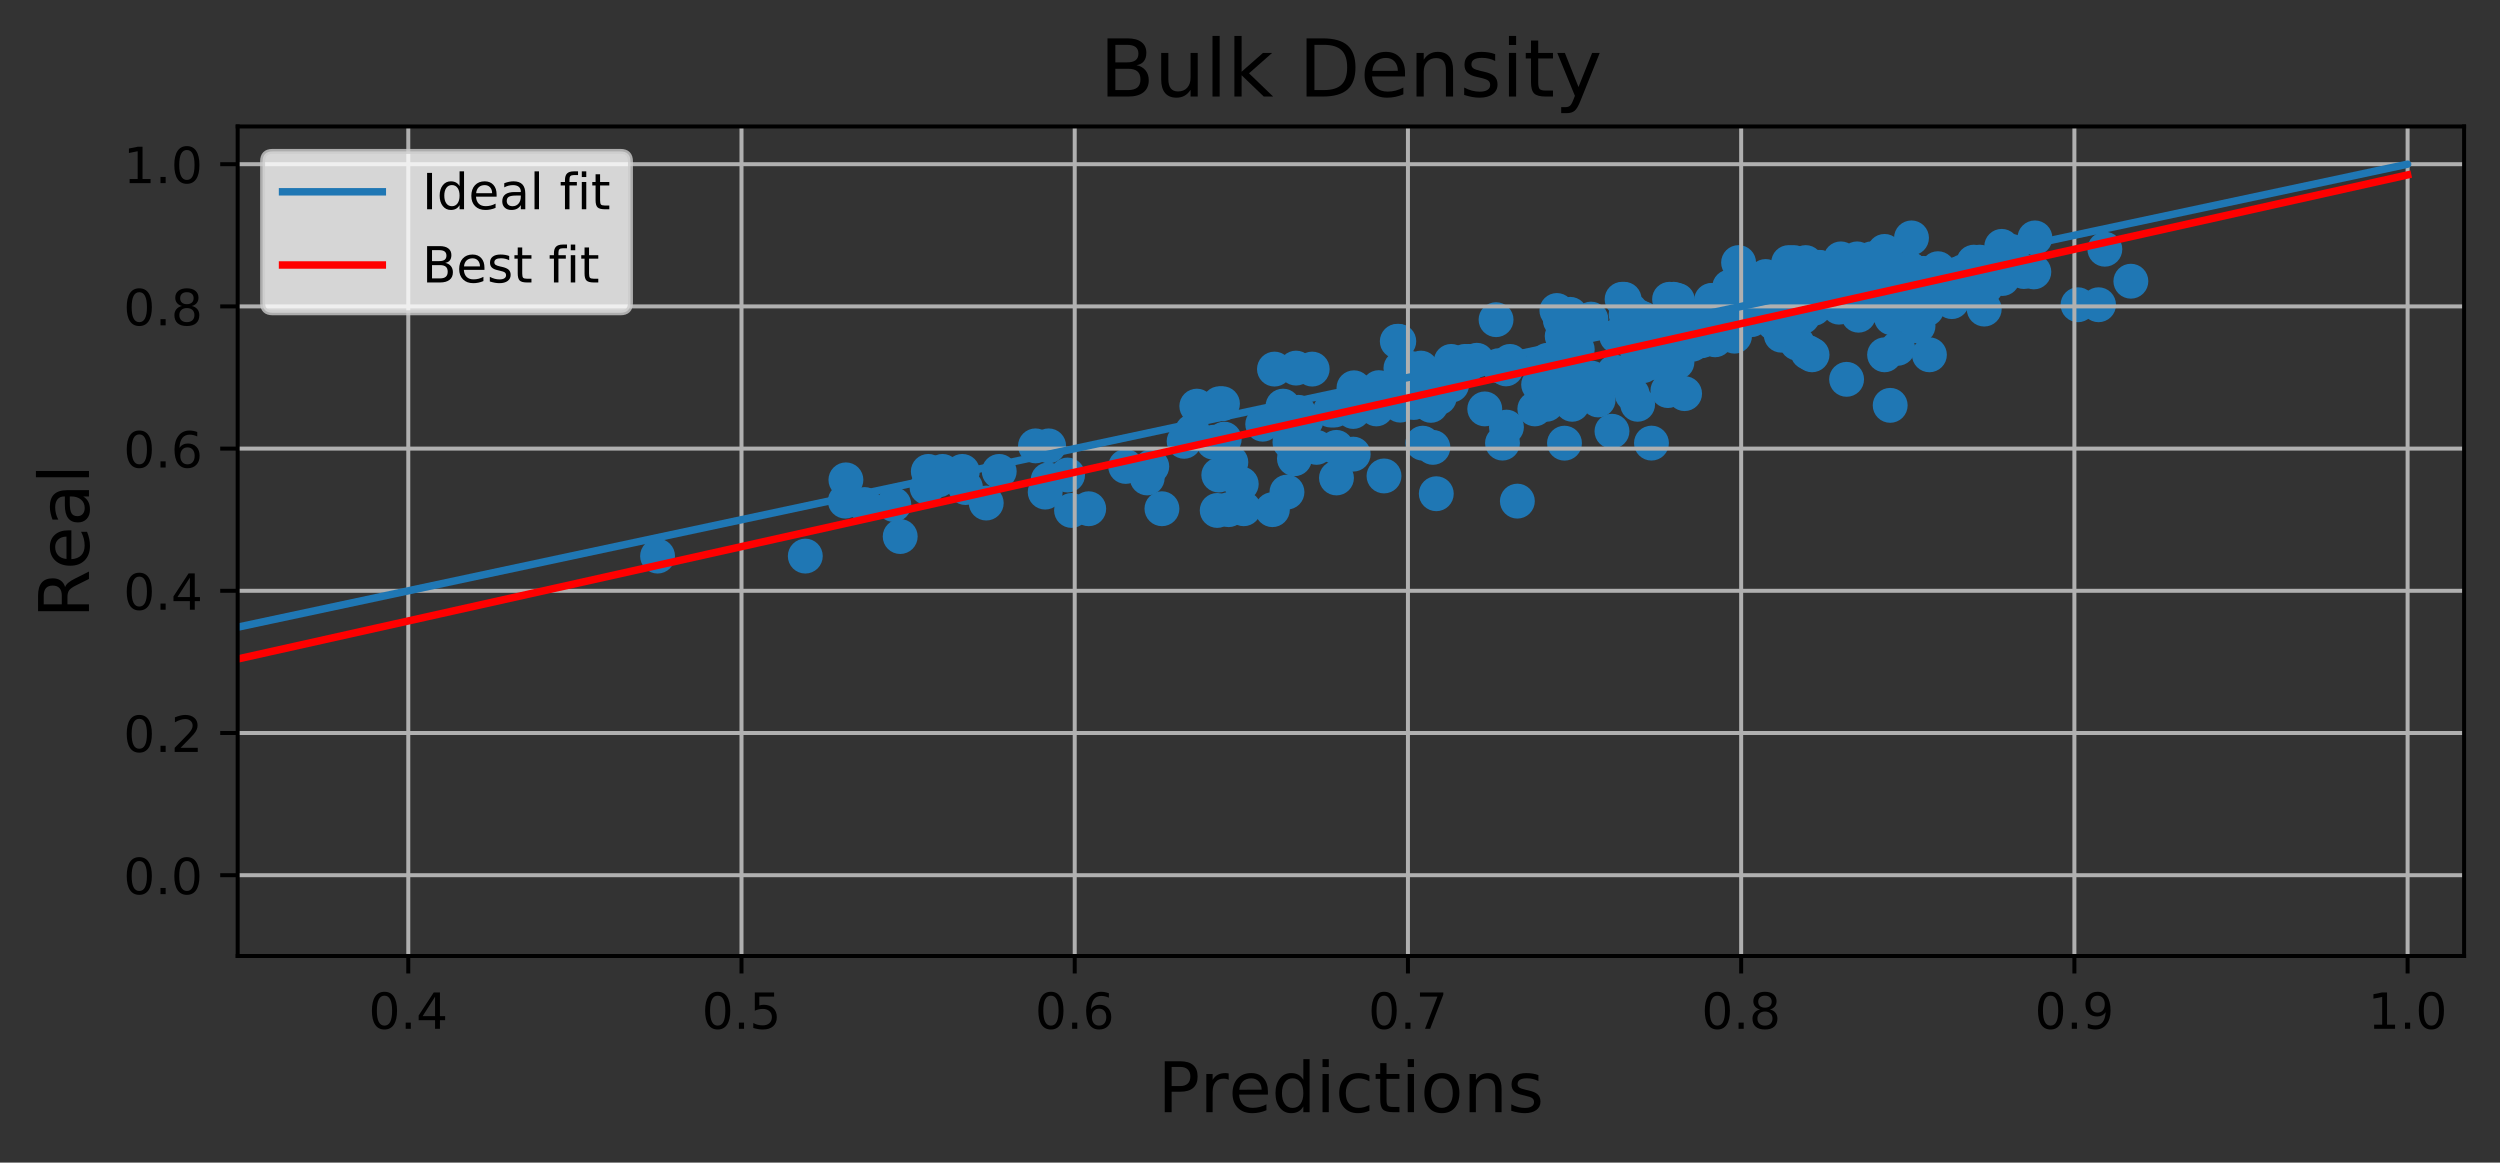 <?xml version="1.0" encoding="utf-8" standalone="no"?>
<!DOCTYPE svg PUBLIC "-//W3C//DTD SVG 1.1//EN"
  "http://www.w3.org/Graphics/SVG/1.1/DTD/svg11.dtd">
<!-- Created with matplotlib (https://matplotlib.org/) -->
<svg height="233.105pt" version="1.1" viewBox="0 0 501.252 233.105" width="501.252pt" xmlns="http://www.w3.org/2000/svg" xmlns:xlink="http://www.w3.org/1999/xlink">
 <rect x="0" y="0" width="501.252" height="233.105" fill="#333333" stroke="none"/>
 <defs>
  <style type="text/css">
*{stroke-linecap:butt;stroke-linejoin:round;}
  </style>
 </defs>
 <g id="figure_1">
  <g id="patch_1">
   <path d="M 0 233.105 
L 501.252 233.105 
L 501.252 0 
L 0 0 
z
" style="fill:none;"/>
  </g>
  <g id="axes_1">
   <g id="patch_2">
    <path d="M 47.653 191.678 
L 494.053 191.678 
L 494.053 25.358 
L 47.653 25.358 
z
" style="fill:none;"/>
   </g>
   <g id="PathCollection_1">
    <defs>
     <path d="M 0 3 
C 0.796 3 1.559 2.684 2.121 2.121 
C 2.684 1.559 3 0.796 3 0 
C 3 -0.796 2.684 -1.559 2.121 -2.121 
C 1.559 -2.684 0.796 -3 0 -3 
C -0.796 -3 -1.559 -2.684 -2.121 -2.121 
C -2.684 -1.559 -3 -0.796 -3 0 
C -3 0.796 -2.684 1.559 -2.121 2.121 
C -1.559 2.684 -0.796 3 0 3 
z
" id="m9d2f913460" style="stroke:#1f77b4;"/>
    </defs>
    <g clip-path="url(#p5a414036e4)">
     <use style="fill:#1f77b4;stroke:#1f77b4;" x="293.721" xlink:href="#m9d2f913460" y="72.464"/>
     <use style="fill:#1f77b4;stroke:#1f77b4;" x="393.542" xlink:href="#m9d2f913460" y="54.515"/>
     <use style="fill:#1f77b4;stroke:#1f77b4;" x="294.439" xlink:href="#m9d2f913460" y="72.464"/>
     <use style="fill:#1f77b4;stroke:#1f77b4;" x="248.869" xlink:href="#m9d2f913460" y="97.041"/>
     <use style="fill:#1f77b4;stroke:#1f77b4;" x="302.044" xlink:href="#m9d2f913460" y="85.636"/>
     <use style="fill:#1f77b4;stroke:#1f77b4;" x="348.989" xlink:href="#m9d2f913460" y="63.582"/>
     <use style="fill:#1f77b4;stroke:#1f77b4;" x="382.823" xlink:href="#m9d2f913460" y="53.874"/>
     <use style="fill:#1f77b4;stroke:#1f77b4;" x="314.386" xlink:href="#m9d2f913460" y="68.572"/>
     <use style="fill:#1f77b4;stroke:#1f77b4;" x="239.963" xlink:href="#m9d2f913460" y="81.431"/>
     <use style="fill:#1f77b4;stroke:#1f77b4;" x="329.776" xlink:href="#m9d2f913460" y="68.329"/>
     <use style="fill:#1f77b4;stroke:#1f77b4;" x="280.159" xlink:href="#m9d2f913460" y="68.429"/>
     <use style="fill:#1f77b4;stroke:#1f77b4;" x="244.052" xlink:href="#m9d2f913460" y="102.344"/>
     <use style="fill:#1f77b4;stroke:#1f77b4;" x="368.711" xlink:href="#m9d2f913460" y="61.586"/>
     <use style="fill:#1f77b4;stroke:#1f77b4;" x="253.178" xlink:href="#m9d2f913460" y="85.052"/>
     <use style="fill:#1f77b4;stroke:#1f77b4;" x="377.282" xlink:href="#m9d2f913460" y="57.224"/>
     <use style="fill:#1f77b4;stroke:#1f77b4;" x="359.388" xlink:href="#m9d2f913460" y="53.603"/>
     <use style="fill:#1f77b4;stroke:#1f77b4;" x="296.113" xlink:href="#m9d2f913460" y="72.236"/>
     <use style="fill:#1f77b4;stroke:#1f77b4;" x="336.174" xlink:href="#m9d2f913460" y="63.24"/>
     <use style="fill:#1f77b4;stroke:#1f77b4;" x="288.585" xlink:href="#m9d2f913460" y="79.706"/>
     <use style="fill:#1f77b4;stroke:#1f77b4;" x="379.335" xlink:href="#m9d2f913460" y="53.361"/>
     <use style="fill:#1f77b4;stroke:#1f77b4;" x="341.512" xlink:href="#m9d2f913460" y="68.13"/>
     <use style="fill:#1f77b4;stroke:#1f77b4;" x="258.638" xlink:href="#m9d2f913460" y="88.673"/>
     <use style="fill:#1f77b4;stroke:#1f77b4;" x="271.317" xlink:href="#m9d2f913460" y="91.054"/>
     <use style="fill:#1f77b4;stroke:#1f77b4;" x="354.016" xlink:href="#m9d2f913460" y="55.442"/>
     <use style="fill:#1f77b4;stroke:#1f77b4;" x="405.786" xlink:href="#m9d2f913460" y="54.444"/>
     <use style="fill:#1f77b4;stroke:#1f77b4;" x="379.244" xlink:href="#m9d2f913460" y="63.71"/>
     <use style="fill:#1f77b4;stroke:#1f77b4;" x="326.038" xlink:href="#m9d2f913460" y="63.026"/>
     <use style="fill:#1f77b4;stroke:#1f77b4;" x="379.987" xlink:href="#m9d2f913460" y="57.566"/>
     <use style="fill:#1f77b4;stroke:#1f77b4;" x="284.903" xlink:href="#m9d2f913460" y="73.804"/>
     <use style="fill:#1f77b4;stroke:#1f77b4;" x="293.791" xlink:href="#m9d2f913460" y="73.804"/>
     <use style="fill:#1f77b4;stroke:#1f77b4;" x="207.617" xlink:href="#m9d2f913460" y="89.4"/>
     <use style="fill:#1f77b4;stroke:#1f77b4;" x="218.289" xlink:href="#m9d2f913460" y="102.002"/>
     <use style="fill:#1f77b4;stroke:#1f77b4;" x="313.681" xlink:href="#m9d2f913460" y="88.858"/>
     <use style="fill:#1f77b4;stroke:#1f77b4;" x="292.802" xlink:href="#m9d2f913460" y="74.003"/>
     <use style="fill:#1f77b4;stroke:#1f77b4;" x="355.263" xlink:href="#m9d2f913460" y="59.134"/>
     <use style="fill:#1f77b4;stroke:#1f77b4;" x="283.451" xlink:href="#m9d2f913460" y="80.704"/>
     <use style="fill:#1f77b4;stroke:#1f77b4;" x="343.878" xlink:href="#m9d2f913460" y="68.13"/>
     <use style="fill:#1f77b4;stroke:#1f77b4;" x="358.781" xlink:href="#m9d2f913460" y="64.138"/>
     <use style="fill:#1f77b4;stroke:#1f77b4;" x="334.751" xlink:href="#m9d2f913460" y="60.004"/>
     <use style="fill:#1f77b4;stroke:#1f77b4;" x="246.337" xlink:href="#m9d2f913460" y="102.187"/>
     <use style="fill:#1f77b4;stroke:#1f77b4;" x="131.843" xlink:href="#m9d2f913460" y="111.497"/>
     <use style="fill:#1f77b4;stroke:#1f77b4;" x="180.492" xlink:href="#m9d2f913460" y="107.576"/>
     <use style="fill:#1f77b4;stroke:#1f77b4;" x="360.325" xlink:href="#m9d2f913460" y="68.8"/>
     <use style="fill:#1f77b4;stroke:#1f77b4;" x="280.889" xlink:href="#m9d2f913460" y="73.804"/>
     <use style="fill:#1f77b4;stroke:#1f77b4;" x="365.987" xlink:href="#m9d2f913460" y="57.794"/>
     <use style="fill:#1f77b4;stroke:#1f77b4;" x="263.962" xlink:href="#m9d2f913460" y="89.699"/>
     <use style="fill:#1f77b4;stroke:#1f77b4;" x="263.094" xlink:href="#m9d2f913460" y="74.003"/>
     <use style="fill:#1f77b4;stroke:#1f77b4;" x="369.091" xlink:href="#m9d2f913460" y="51.907"/>
     <use style="fill:#1f77b4;stroke:#1f77b4;" x="307.736" xlink:href="#m9d2f913460" y="81.987"/>
     <use style="fill:#1f77b4;stroke:#1f77b4;" x="359.697" xlink:href="#m9d2f913460" y="52.648"/>
     <use style="fill:#1f77b4;stroke:#1f77b4;" x="376.582" xlink:href="#m9d2f913460" y="61.216"/>
     <use style="fill:#1f77b4;stroke:#1f77b4;" x="388.619" xlink:href="#m9d2f913460" y="54.373"/>
     <use style="fill:#1f77b4;stroke:#1f77b4;" x="267.963" xlink:href="#m9d2f913460" y="95.829"/>
     <use style="fill:#1f77b4;stroke:#1f77b4;" x="372.633" xlink:href="#m9d2f913460" y="63.197"/>
     <use style="fill:#1f77b4;stroke:#1f77b4;" x="291.045" xlink:href="#m9d2f913460" y="77.197"/>
     <use style="fill:#1f77b4;stroke:#1f77b4;" x="331.656" xlink:href="#m9d2f913460" y="72.678"/>
     <use style="fill:#1f77b4;stroke:#1f77b4;" x="325.232" xlink:href="#m9d2f913460" y="60.004"/>
     <use style="fill:#1f77b4;stroke:#1f77b4;" x="301.952" xlink:href="#m9d2f913460" y="73.961"/>
     <use style="fill:#1f77b4;stroke:#1f77b4;" x="255.116" xlink:href="#m9d2f913460" y="102.187"/>
     <use style="fill:#1f77b4;stroke:#1f77b4;" x="367.932" xlink:href="#m9d2f913460" y="53.603"/>
     <use style="fill:#1f77b4;stroke:#1f77b4;" x="300.492" xlink:href="#m9d2f913460" y="73.319"/>
     <use style="fill:#1f77b4;stroke:#1f77b4;" x="335.572" xlink:href="#m9d2f913460" y="60.004"/>
     <use style="fill:#1f77b4;stroke:#1f77b4;" x="246.786" xlink:href="#m9d2f913460" y="92.693"/>
     <use style="fill:#1f77b4;stroke:#1f77b4;" x="385.673" xlink:href="#m9d2f913460" y="54.815"/>
     <use style="fill:#1f77b4;stroke:#1f77b4;" x="362.492" xlink:href="#m9d2f913460" y="70.667"/>
     <use style="fill:#1f77b4;stroke:#1f77b4;" x="373.65" xlink:href="#m9d2f913460" y="59.719"/>
     <use style="fill:#1f77b4;stroke:#1f77b4;" x="169.482" xlink:href="#m9d2f913460" y="100.477"/>
     <use style="fill:#1f77b4;stroke:#1f77b4;" x="308.788" xlink:href="#m9d2f913460" y="73.504"/>
     <use style="fill:#1f77b4;stroke:#1f77b4;" x="313.017" xlink:href="#m9d2f913460" y="77.197"/>
     <use style="fill:#1f77b4;stroke:#1f77b4;" x="323.73" xlink:href="#m9d2f913460" y="75.814"/>
     <use style="fill:#1f77b4;stroke:#1f77b4;" x="335.136" xlink:href="#m9d2f913460" y="69.028"/>
     <use style="fill:#1f77b4;stroke:#1f77b4;" x="336.231" xlink:href="#m9d2f913460" y="72.62"/>
     <use style="fill:#1f77b4;stroke:#1f77b4;" x="301.254" xlink:href="#m9d2f913460" y="88.844"/>
     <use style="fill:#1f77b4;stroke:#1f77b4;" x="370.244" xlink:href="#m9d2f913460" y="76.056"/>
     <use style="fill:#1f77b4;stroke:#1f77b4;" x="200.343" xlink:href="#m9d2f913460" y="94.518"/>
     <use style="fill:#1f77b4;stroke:#1f77b4;" x="377.862" xlink:href="#m9d2f913460" y="71.138"/>
     <use style="fill:#1f77b4;stroke:#1f77b4;" x="169.606" xlink:href="#m9d2f913460" y="96.214"/>
     <use style="fill:#1f77b4;stroke:#1f77b4;" x="375.096" xlink:href="#m9d2f913460" y="58.792"/>
     <use style="fill:#1f77b4;stroke:#1f77b4;" x="312.157" xlink:href="#m9d2f913460" y="62.256"/>
     <use style="fill:#1f77b4;stroke:#1f77b4;" x="255.53" xlink:href="#m9d2f913460" y="74.003"/>
     <use style="fill:#1f77b4;stroke:#1f77b4;" x="343.32" xlink:href="#m9d2f913460" y="63.24"/>
     <use style="fill:#1f77b4;stroke:#1f77b4;" x="314.829" xlink:href="#m9d2f913460" y="63.026"/>
     <use style="fill:#1f77b4;stroke:#1f77b4;" x="299.962" xlink:href="#m9d2f913460" y="64.095"/>
     <use style="fill:#1f77b4;stroke:#1f77b4;" x="324.144" xlink:href="#m9d2f913460" y="67.403"/>
     <use style="fill:#1f77b4;stroke:#1f77b4;" x="214.845" xlink:href="#m9d2f913460" y="102.344"/>
     <use style="fill:#1f77b4;stroke:#1f77b4;" x="313.664" xlink:href="#m9d2f913460" y="73.49"/>
     <use style="fill:#1f77b4;stroke:#1f77b4;" x="302.759" xlink:href="#m9d2f913460" y="72.464"/>
     <use style="fill:#1f77b4;stroke:#1f77b4;" x="377.751" xlink:href="#m9d2f913460" y="55.798"/>
     <use style="fill:#1f77b4;stroke:#1f77b4;" x="334.274" xlink:href="#m9d2f913460" y="63.24"/>
     <use style="fill:#1f77b4;stroke:#1f77b4;" x="373.732" xlink:href="#m9d2f913460" y="59.719"/>
     <use style="fill:#1f77b4;stroke:#1f77b4;" x="280.457" xlink:href="#m9d2f913460" y="68.429"/>
     <use style="fill:#1f77b4;stroke:#1f77b4;" x="281.277" xlink:href="#m9d2f913460" y="78.437"/>
     <use style="fill:#1f77b4;stroke:#1f77b4;" x="351.163" xlink:href="#m9d2f913460" y="64.095"/>
     <use style="fill:#1f77b4;stroke:#1f77b4;" x="391.34" xlink:href="#m9d2f913460" y="60.474"/>
     <use style="fill:#1f77b4;stroke:#1f77b4;" x="368.428" xlink:href="#m9d2f913460" y="55.442"/>
     <use style="fill:#1f77b4;stroke:#1f77b4;" x="244.372" xlink:href="#m9d2f913460" y="95.245"/>
     <use style="fill:#1f77b4;stroke:#1f77b4;" x="277.93" xlink:href="#m9d2f913460" y="77.81"/>
     <use style="fill:#1f77b4;stroke:#1f77b4;" x="291.683" xlink:href="#m9d2f913460" y="73.961"/>
     <use style="fill:#1f77b4;stroke:#1f77b4;" x="286.891" xlink:href="#m9d2f913460" y="81.274"/>
     <use style="fill:#1f77b4;stroke:#1f77b4;" x="386.848" xlink:href="#m9d2f913460" y="71.138"/>
     <use style="fill:#1f77b4;stroke:#1f77b4;" x="328.345" xlink:href="#m9d2f913460" y="81.06"/>
     <use style="fill:#1f77b4;stroke:#1f77b4;" x="273.567" xlink:href="#m9d2f913460" y="79.036"/>
     <use style="fill:#1f77b4;stroke:#1f77b4;" x="358.338" xlink:href="#m9d2f913460" y="57.538"/>
     <use style="fill:#1f77b4;stroke:#1f77b4;" x="291.134" xlink:href="#m9d2f913460" y="73.49"/>
     <use style="fill:#1f77b4;stroke:#1f77b4;" x="257.242" xlink:href="#m9d2f913460" y="81.431"/>
     <use style="fill:#1f77b4;stroke:#1f77b4;" x="420.76" xlink:href="#m9d2f913460" y="61.102"/>
     <use style="fill:#1f77b4;stroke:#1f77b4;" x="287.976" xlink:href="#m9d2f913460" y="98.994"/>
     <use style="fill:#1f77b4;stroke:#1f77b4;" x="328.206" xlink:href="#m9d2f913460" y="70.054"/>
     <use style="fill:#1f77b4;stroke:#1f77b4;" x="343.161" xlink:href="#m9d2f913460" y="60.232"/>
     <use style="fill:#1f77b4;stroke:#1f77b4;" x="368.519" xlink:href="#m9d2f913460" y="57.01"/>
     <use style="fill:#1f77b4;stroke:#1f77b4;" x="422.023" xlink:href="#m9d2f913460" y="49.968"/>
     <use style="fill:#1f77b4;stroke:#1f77b4;" x="209.562" xlink:href="#m9d2f913460" y="98.666"/>
     <use style="fill:#1f77b4;stroke:#1f77b4;" x="260.358" xlink:href="#m9d2f913460" y="82.671"/>
     <use style="fill:#1f77b4;stroke:#1f77b4;" x="363.703" xlink:href="#m9d2f913460" y="61.814"/>
     <use style="fill:#1f77b4;stroke:#1f77b4;" x="331.153" xlink:href="#m9d2f913460" y="68.329"/>
     <use style="fill:#1f77b4;stroke:#1f77b4;" x="362.038" xlink:href="#m9d2f913460" y="52.648"/>
     <use style="fill:#1f77b4;stroke:#1f77b4;" x="310.252" xlink:href="#m9d2f913460" y="72.236"/>
     <use style="fill:#1f77b4;stroke:#1f77b4;" x="230.016" xlink:href="#m9d2f913460" y="95.829"/>
     <use style="fill:#1f77b4;stroke:#1f77b4;" x="381.305" xlink:href="#m9d2f913460" y="60.161"/>
     <use style="fill:#1f77b4;stroke:#1f77b4;" x="259.534" xlink:href="#m9d2f913460" y="91.98"/>
     <use style="fill:#1f77b4;stroke:#1f77b4;" x="338.365" xlink:href="#m9d2f913460" y="63.24"/>
     <use style="fill:#1f77b4;stroke:#1f77b4;" x="369.892" xlink:href="#m9d2f913460" y="60.232"/>
     <use style="fill:#1f77b4;stroke:#1f77b4;" x="173.346" xlink:href="#m9d2f913460" y="101.161"/>
     <use style="fill:#1f77b4;stroke:#1f77b4;" x="348.37" xlink:href="#m9d2f913460" y="60.232"/>
     <use style="fill:#1f77b4;stroke:#1f77b4;" x="360.712" xlink:href="#m9d2f913460" y="63.525"/>
     <use style="fill:#1f77b4;stroke:#1f77b4;" x="350.794" xlink:href="#m9d2f913460" y="57.281"/>
     <use style="fill:#1f77b4;stroke:#1f77b4;" x="266.814" xlink:href="#m9d2f913460" y="82.215"/>
     <use style="fill:#1f77b4;stroke:#1f77b4;" x="372.052" xlink:href="#m9d2f913460" y="53.603"/>
     <use style="fill:#1f77b4;stroke:#1f77b4;" x="363.315" xlink:href="#m9d2f913460" y="71.138"/>
     <use style="fill:#1f77b4;stroke:#1f77b4;" x="210.254" xlink:href="#m9d2f913460" y="89.4"/>
     <use style="fill:#1f77b4;stroke:#1f77b4;" x="232.971" xlink:href="#m9d2f913460" y="102.002"/>
     <use style="fill:#1f77b4;stroke:#1f77b4;" x="280.596" xlink:href="#m9d2f913460" y="78.665"/>
     <use style="fill:#1f77b4;stroke:#1f77b4;" x="317.723" xlink:href="#m9d2f913460" y="79.036"/>
     <use style="fill:#1f77b4;stroke:#1f77b4;" x="388.561" xlink:href="#m9d2f913460" y="53.874"/>
     <use style="fill:#1f77b4;stroke:#1f77b4;" x="343.52" xlink:href="#m9d2f913460" y="60.232"/>
     <use style="fill:#1f77b4;stroke:#1f77b4;" x="230.932" xlink:href="#m9d2f913460" y="93.52"/>
     <use style="fill:#1f77b4;stroke:#1f77b4;" x="287.28" xlink:href="#m9d2f913460" y="75.286"/>
     <use style="fill:#1f77b4;stroke:#1f77b4;" x="366.067" xlink:href="#m9d2f913460" y="59.134"/>
     <use style="fill:#1f77b4;stroke:#1f77b4;" x="383.547" xlink:href="#m9d2f913460" y="54.373"/>
     <use style="fill:#1f77b4;stroke:#1f77b4;" x="277.496" xlink:href="#m9d2f913460" y="95.43"/>
     <use style="fill:#1f77b4;stroke:#1f77b4;" x="186.13" xlink:href="#m9d2f913460" y="94.518"/>
     <use style="fill:#1f77b4;stroke:#1f77b4;" x="313.221" xlink:href="#m9d2f913460" y="67.403"/>
     <use style="fill:#1f77b4;stroke:#1f77b4;" x="328.671" xlink:href="#m9d2f913460" y="63.582"/>
     <use style="fill:#1f77b4;stroke:#1f77b4;" x="309.209" xlink:href="#m9d2f913460" y="75.814"/>
     <use style="fill:#1f77b4;stroke:#1f77b4;" x="315.227" xlink:href="#m9d2f913460" y="81.06"/>
     <use style="fill:#1f77b4;stroke:#1f77b4;" x="239.074" xlink:href="#m9d2f913460" y="86.477"/>
     <use style="fill:#1f77b4;stroke:#1f77b4;" x="361.104" xlink:href="#m9d2f913460" y="59.134"/>
     <use style="fill:#1f77b4;stroke:#1f77b4;" x="287.297" xlink:href="#m9d2f913460" y="89.699"/>
     <use style="fill:#1f77b4;stroke:#1f77b4;" x="416.646" xlink:href="#m9d2f913460" y="61.102"/>
     <use style="fill:#1f77b4;stroke:#1f77b4;" x="325.638" xlink:href="#m9d2f913460" y="60.004"/>
     <use style="fill:#1f77b4;stroke:#1f77b4;" x="320.423" xlink:href="#m9d2f913460" y="80.19"/>
     <use style="fill:#1f77b4;stroke:#1f77b4;" x="271.475" xlink:href="#m9d2f913460" y="77.753"/>
     <use style="fill:#1f77b4;stroke:#1f77b4;" x="304.233" xlink:href="#m9d2f913460" y="100.477"/>
     <use style="fill:#1f77b4;stroke:#1f77b4;" x="280.744" xlink:href="#m9d2f913460" y="81.231"/>
     <use style="fill:#1f77b4;stroke:#1f77b4;" x="348.551" xlink:href="#m9d2f913460" y="57.794"/>
     <use style="fill:#1f77b4;stroke:#1f77b4;" x="352.372" xlink:href="#m9d2f913460" y="57.281"/>
     <use style="fill:#1f77b4;stroke:#1f77b4;" x="193.581" xlink:href="#m9d2f913460" y="97.754"/>
     <use style="fill:#1f77b4;stroke:#1f77b4;" x="398.117" xlink:href="#m9d2f913460" y="57.566"/>
     <use style="fill:#1f77b4;stroke:#1f77b4;" x="364.012" xlink:href="#m9d2f913460" y="57.01"/>
     <use style="fill:#1f77b4;stroke:#1f77b4;" x="188.987" xlink:href="#m9d2f913460" y="94.518"/>
     <use style="fill:#1f77b4;stroke:#1f77b4;" x="336.336" xlink:href="#m9d2f913460" y="60.232"/>
     <use style="fill:#1f77b4;stroke:#1f77b4;" x="350.143" xlink:href="#m9d2f913460" y="62.37"/>
     <use style="fill:#1f77b4;stroke:#1f77b4;" x="380.487" xlink:href="#m9d2f913460" y="69.841"/>
     <use style="fill:#1f77b4;stroke:#1f77b4;" x="401.349" xlink:href="#m9d2f913460" y="49.397"/>
     <use style="fill:#1f77b4;stroke:#1f77b4;" x="372.413" xlink:href="#m9d2f913460" y="60.161"/>
     <use style="fill:#1f77b4;stroke:#1f77b4;" x="267.944" xlink:href="#m9d2f913460" y="89.699"/>
     <use style="fill:#1f77b4;stroke:#1f77b4;" x="375.23" xlink:href="#m9d2f913460" y="51.907"/>
     <use style="fill:#1f77b4;stroke:#1f77b4;" x="353.715" xlink:href="#m9d2f913460" y="59.134"/>
     <use style="fill:#1f77b4;stroke:#1f77b4;" x="361.403" xlink:href="#m9d2f913460" y="63.525"/>
     <use style="fill:#1f77b4;stroke:#1f77b4;" x="374.827" xlink:href="#m9d2f913460" y="54.373"/>
     <use style="fill:#1f77b4;stroke:#1f77b4;" x="318.976" xlink:href="#m9d2f913460" y="63.981"/>
     <use style="fill:#1f77b4;stroke:#1f77b4;" x="381.959" xlink:href="#m9d2f913460" y="61.016"/>
     <use style="fill:#1f77b4;stroke:#1f77b4;" x="360.761" xlink:href="#m9d2f913460" y="56.069"/>
     <use style="fill:#1f77b4;stroke:#1f77b4;" x="357.144" xlink:href="#m9d2f913460" y="67.203"/>
     <use style="fill:#1f77b4;stroke:#1f77b4;" x="381.045" xlink:href="#m9d2f913460" y="54.815"/>
     <use style="fill:#1f77b4;stroke:#1f77b4;" x="337.762" xlink:href="#m9d2f913460" y="78.922"/>
     <use style="fill:#1f77b4;stroke:#1f77b4;" x="214.049" xlink:href="#m9d2f913460" y="95.245"/>
     <use style="fill:#1f77b4;stroke:#1f77b4;" x="346.801" xlink:href="#m9d2f913460" y="57.538"/>
     <use style="fill:#1f77b4;stroke:#1f77b4;" x="188.204" xlink:href="#m9d2f913460" y="96.214"/>
     <use style="fill:#1f77b4;stroke:#1f77b4;" x="258.037" xlink:href="#m9d2f913460" y="98.666"/>
     <use style="fill:#1f77b4;stroke:#1f77b4;" x="355.735" xlink:href="#m9d2f913460" y="64.837"/>
     <use style="fill:#1f77b4;stroke:#1f77b4;" x="267.576" xlink:href="#m9d2f913460" y="82.215"/>
     <use style="fill:#1f77b4;stroke:#1f77b4;" x="249.365" xlink:href="#m9d2f913460" y="102.002"/>
     <use style="fill:#1f77b4;stroke:#1f77b4;" x="389.788" xlink:href="#m9d2f913460" y="57.566"/>
     <use style="fill:#1f77b4;stroke:#1f77b4;" x="280.34" xlink:href="#m9d2f913460" y="79.036"/>
     <use style="fill:#1f77b4;stroke:#1f77b4;" x="319.086" xlink:href="#m9d2f913460" y="75.814"/>
     <use style="fill:#1f77b4;stroke:#1f77b4;" x="225.696" xlink:href="#m9d2f913460" y="93.52"/>
     <use style="fill:#1f77b4;stroke:#1f77b4;" x="271.316" xlink:href="#m9d2f913460" y="82.5"/>
     <use style="fill:#1f77b4;stroke:#1f77b4;" x="399.096" xlink:href="#m9d2f913460" y="54.515"/>
     <use style="fill:#1f77b4;stroke:#1f77b4;" x="329.452" xlink:href="#m9d2f913460" y="73.319"/>
     <use style="fill:#1f77b4;stroke:#1f77b4;" x="398.768" xlink:href="#m9d2f913460" y="55.841"/>
     <use style="fill:#1f77b4;stroke:#1f77b4;" x="358.629" xlink:href="#m9d2f913460" y="52.648"/>
     <use style="fill:#1f77b4;stroke:#1f77b4;" x="401.487" xlink:href="#m9d2f913460" y="55.841"/>
     <use style="fill:#1f77b4;stroke:#1f77b4;" x="393.31" xlink:href="#m9d2f913460" y="57.566"/>
     <use style="fill:#1f77b4;stroke:#1f77b4;" x="278.851" xlink:href="#m9d2f913460" y="78.665"/>
     <use style="fill:#1f77b4;stroke:#1f77b4;" x="277.072" xlink:href="#m9d2f913460" y="80.148"/>
     <use style="fill:#1f77b4;stroke:#1f77b4;" x="197.741" xlink:href="#m9d2f913460" y="100.862"/>
     <use style="fill:#1f77b4;stroke:#1f77b4;" x="276.454" xlink:href="#m9d2f913460" y="77.724"/>
     <use style="fill:#1f77b4;stroke:#1f77b4;" x="372.368" xlink:href="#m9d2f913460" y="51.907"/>
     <use style="fill:#1f77b4;stroke:#1f77b4;" x="329.559" xlink:href="#m9d2f913460" y="63.981"/>
     <use style="fill:#1f77b4;stroke:#1f77b4;" x="161.463" xlink:href="#m9d2f913460" y="111.497"/>
     <use style="fill:#1f77b4;stroke:#1f77b4;" x="361.841" xlink:href="#m9d2f913460" y="57.794"/>
     <use style="fill:#1f77b4;stroke:#1f77b4;" x="403.334" xlink:href="#m9d2f913460" y="50.41"/>
     <use style="fill:#1f77b4;stroke:#1f77b4;" x="245.106" xlink:href="#m9d2f913460" y="80.946"/>
     <use style="fill:#1f77b4;stroke:#1f77b4;" x="334.416" xlink:href="#m9d2f913460" y="78.309"/>
     <use style="fill:#1f77b4;stroke:#1f77b4;" x="390.415" xlink:href="#m9d2f913460" y="55.841"/>
     <use style="fill:#1f77b4;stroke:#1f77b4;" x="364.869" xlink:href="#m9d2f913460" y="53.603"/>
     <use style="fill:#1f77b4;stroke:#1f77b4;" x="315.518" xlink:href="#m9d2f913460" y="72.678"/>
     <use style="fill:#1f77b4;stroke:#1f77b4;" x="192.953" xlink:href="#m9d2f913460" y="94.518"/>
     <use style="fill:#1f77b4;stroke:#1f77b4;" x="370.09" xlink:href="#m9d2f913460" y="53.532"/>
     <use style="fill:#1f77b4;stroke:#1f77b4;" x="364.492" xlink:href="#m9d2f913460" y="53.603"/>
     <use style="fill:#1f77b4;stroke:#1f77b4;" x="326.912" xlink:href="#m9d2f913460" y="62.256"/>
     <use style="fill:#1f77b4;stroke:#1f77b4;" x="285.268" xlink:href="#m9d2f913460" y="88.858"/>
     <use style="fill:#1f77b4;stroke:#1f77b4;" x="314.605" xlink:href="#m9d2f913460" y="67.389"/>
     <use style="fill:#1f77b4;stroke:#1f77b4;" x="381.431" xlink:href="#m9d2f913460" y="54.815"/>
     <use style="fill:#1f77b4;stroke:#1f77b4;" x="308.498" xlink:href="#m9d2f913460" y="77.111"/>
     <use style="fill:#1f77b4;stroke:#1f77b4;" x="237.421" xlink:href="#m9d2f913460" y="88.487"/>
     <use style="fill:#1f77b4;stroke:#1f77b4;" x="395.746" xlink:href="#m9d2f913460" y="52.562"/>
     <use style="fill:#1f77b4;stroke:#1f77b4;" x="310.084" xlink:href="#m9d2f913460" y="81.06"/>
     <use style="fill:#1f77b4;stroke:#1f77b4;" x="356.465" xlink:href="#m9d2f913460" y="57.538"/>
     <use style="fill:#1f77b4;stroke:#1f77b4;" x="363.111" xlink:href="#m9d2f913460" y="56.069"/>
     <use style="fill:#1f77b4;stroke:#1f77b4;" x="327.63" xlink:href="#m9d2f913460" y="68.572"/>
     <use style="fill:#1f77b4;stroke:#1f77b4;" x="397.841" xlink:href="#m9d2f913460" y="61.971"/>
     <use style="fill:#1f77b4;stroke:#1f77b4;" x="312.845" xlink:href="#m9d2f913460" y="64.209"/>
     <use style="fill:#1f77b4;stroke:#1f77b4;" x="289.22" xlink:href="#m9d2f913460" y="77.197"/>
     <use style="fill:#1f77b4;stroke:#1f77b4;" x="358.111" xlink:href="#m9d2f913460" y="57.538"/>
     <use style="fill:#1f77b4;stroke:#1f77b4;" x="323.203" xlink:href="#m9d2f913460" y="86.463"/>
     <use style="fill:#1f77b4;stroke:#1f77b4;" x="275.961" xlink:href="#m9d2f913460" y="81.987"/>
     <use style="fill:#1f77b4;stroke:#1f77b4;" x="179.214" xlink:href="#m9d2f913460" y="101.161"/>
     <use style="fill:#1f77b4;stroke:#1f77b4;" x="427.241" xlink:href="#m9d2f913460" y="56.383"/>
     <use style="fill:#1f77b4;stroke:#1f77b4;" x="386.299" xlink:href="#m9d2f913460" y="61.971"/>
     <use style="fill:#1f77b4;stroke:#1f77b4;" x="185.876" xlink:href="#m9d2f913460" y="97.754"/>
     <use style="fill:#1f77b4;stroke:#1f77b4;" x="348.588" xlink:href="#m9d2f913460" y="52.648"/>
     <use style="fill:#1f77b4;stroke:#1f77b4;" x="244.504" xlink:href="#m9d2f913460" y="80.946"/>
     <use style="fill:#1f77b4;stroke:#1f77b4;" x="408.005" xlink:href="#m9d2f913460" y="47.701"/>
     <use style="fill:#1f77b4;stroke:#1f77b4;" x="297.694" xlink:href="#m9d2f913460" y="81.987"/>
     <use style="fill:#1f77b4;stroke:#1f77b4;" x="210.158" xlink:href="#m9d2f913460" y="96.214"/>
     <use style="fill:#1f77b4;stroke:#1f77b4;" x="261.847" xlink:href="#m9d2f913460" y="84.339"/>
     <use style="fill:#1f77b4;stroke:#1f77b4;" x="407.786" xlink:href="#m9d2f913460" y="54.515"/>
     <use style="fill:#1f77b4;stroke:#1f77b4;" x="401.157" xlink:href="#m9d2f913460" y="53.361"/>
     <use style="fill:#1f77b4;stroke:#1f77b4;" x="339.276" xlink:href="#m9d2f913460" y="69.028"/>
     <use style="fill:#1f77b4;stroke:#1f77b4;" x="359.658" xlink:href="#m9d2f913460" y="55.442"/>
     <use style="fill:#1f77b4;stroke:#1f77b4;" x="384.564" xlink:href="#m9d2f913460" y="65.35"/>
     <use style="fill:#1f77b4;stroke:#1f77b4;" x="383.256" xlink:href="#m9d2f913460" y="47.701"/>
     <use style="fill:#1f77b4;stroke:#1f77b4;" x="331.121" xlink:href="#m9d2f913460" y="88.844"/>
     <use style="fill:#1f77b4;stroke:#1f77b4;" x="337.082" xlink:href="#m9d2f913460" y="63.24"/>
     <use style="fill:#1f77b4;stroke:#1f77b4;" x="315.038" xlink:href="#m9d2f913460" y="73.49"/>
     <use style="fill:#1f77b4;stroke:#1f77b4;" x="341.156" xlink:href="#m9d2f913460" y="68.329"/>
     <use style="fill:#1f77b4;stroke:#1f77b4;" x="243.314" xlink:href="#m9d2f913460" y="88.673"/>
     <use style="fill:#1f77b4;stroke:#1f77b4;" x="347.771" xlink:href="#m9d2f913460" y="67.403"/>
     <use style="fill:#1f77b4;stroke:#1f77b4;" x="327.263" xlink:href="#m9d2f913460" y="79.036"/>
     <use style="fill:#1f77b4;stroke:#1f77b4;" x="245.46" xlink:href="#m9d2f913460" y="88.045"/>
     <use style="fill:#1f77b4;stroke:#1f77b4;" x="282.358" xlink:href="#m9d2f913460" y="78.437"/>
     <use style="fill:#1f77b4;stroke:#1f77b4;" x="371.567" xlink:href="#m9d2f913460" y="57.01"/>
     <use style="fill:#1f77b4;stroke:#1f77b4;" x="323.684" xlink:href="#m9d2f913460" y="74.588"/>
     <use style="fill:#1f77b4;stroke:#1f77b4;" x="377.852" xlink:href="#m9d2f913460" y="50.41"/>
     <use style="fill:#1f77b4;stroke:#1f77b4;" x="396.923" xlink:href="#m9d2f913460" y="52.562"/>
     <use style="fill:#1f77b4;stroke:#1f77b4;" x="315.49" xlink:href="#m9d2f913460" y="77.724"/>
     <use style="fill:#1f77b4;stroke:#1f77b4;" x="259.854" xlink:href="#m9d2f913460" y="73.804"/>
     <use style="fill:#1f77b4;stroke:#1f77b4;" x="282.566" xlink:href="#m9d2f913460" y="73.804"/>
     <use style="fill:#1f77b4;stroke:#1f77b4;" x="316.241" xlink:href="#m9d2f913460" y="70.054"/>
     <use style="fill:#1f77b4;stroke:#1f77b4;" x="290.965" xlink:href="#m9d2f913460" y="72.464"/>
     <use style="fill:#1f77b4;stroke:#1f77b4;" x="378.985" xlink:href="#m9d2f913460" y="81.274"/>
     <use style="fill:#1f77b4;stroke:#1f77b4;" x="385.147" xlink:href="#m9d2f913460" y="60.474"/>
     <use style="fill:#1f77b4;stroke:#1f77b4;" x="301.076" xlink:href="#m9d2f913460" y="73.49"/>
    </g>
   </g>
   <g id="matplotlib.axis_1">
    <g id="xtick_1">
     <g id="line2d_1">
      <path clip-path="url(#p5a414036e4)" d="M 81.86 191.678 
L 81.86 25.358 
" style="fill:none;stroke:#b0b0b0;stroke-linecap:square;stroke-width:0.8;"/>
     </g>
     <g id="line2d_2">
      <defs>
       <path d="M 0 0 
L 0 3.5 
" id="m9ea319a3c6" style="stroke:#000000;stroke-width:0.8;"/>
      </defs>
      <g>
       <use style="stroke:#000000;stroke-width:0.8;" x="81.86" xlink:href="#m9ea319a3c6" y="191.678"/>
      </g>
     </g>
     <g id="text_1">
      <!-- 0.4 -->
      <defs>
       <path d="M 31.781 66.406 
Q 24.172 66.406 20.328 58.906 
Q 16.5 51.422 16.5 36.375 
Q 16.5 21.391 20.328 13.891 
Q 24.172 6.391 31.781 6.391 
Q 39.453 6.391 43.281 13.891 
Q 47.125 21.391 47.125 36.375 
Q 47.125 51.422 43.281 58.906 
Q 39.453 66.406 31.781 66.406 
z
M 31.781 74.219 
Q 44.047 74.219 50.516 64.516 
Q 56.984 54.828 56.984 36.375 
Q 56.984 17.969 50.516 8.266 
Q 44.047 -1.422 31.781 -1.422 
Q 19.531 -1.422 13.062 8.266 
Q 6.594 17.969 6.594 36.375 
Q 6.594 54.828 13.062 64.516 
Q 19.531 74.219 31.781 74.219 
z
" id="DejaVuSans-48"/>
       <path d="M 10.688 12.406 
L 21 12.406 
L 21 0 
L 10.688 0 
z
" id="DejaVuSans-46"/>
       <path d="M 37.797 64.312 
L 12.891 25.391 
L 37.797 25.391 
z
M 35.203 72.906 
L 47.609 72.906 
L 47.609 25.391 
L 58.016 25.391 
L 58.016 17.188 
L 47.609 17.188 
L 47.609 0 
L 37.797 0 
L 37.797 17.188 
L 4.891 17.188 
L 4.891 26.703 
z
" id="DejaVuSans-52"/>
      </defs>
      <g transform="translate(73.908 206.276)scale(0.1 -0.1)">
       <use xlink:href="#DejaVuSans-48"/>
       <use x="63.623" xlink:href="#DejaVuSans-46"/>
       <use x="95.41" xlink:href="#DejaVuSans-52"/>
      </g>
     </g>
    </g>
    <g id="xtick_2">
     <g id="line2d_3">
      <path clip-path="url(#p5a414036e4)" d="M 148.671 191.678 
L 148.671 25.358 
" style="fill:none;stroke:#b0b0b0;stroke-linecap:square;stroke-width:0.8;"/>
     </g>
     <g id="line2d_4">
      <g>
       <use style="stroke:#000000;stroke-width:0.8;" x="148.671" xlink:href="#m9ea319a3c6" y="191.678"/>
      </g>
     </g>
     <g id="text_2">
      <!-- 0.5 -->
      <defs>
       <path d="M 10.797 72.906 
L 49.516 72.906 
L 49.516 64.594 
L 19.828 64.594 
L 19.828 46.734 
Q 21.969 47.469 24.109 47.828 
Q 26.266 48.188 28.422 48.188 
Q 40.625 48.188 47.75 41.5 
Q 54.891 34.812 54.891 23.391 
Q 54.891 11.625 47.562 5.094 
Q 40.234 -1.422 26.906 -1.422 
Q 22.312 -1.422 17.547 -0.641 
Q 12.797 0.141 7.719 1.703 
L 7.719 11.625 
Q 12.109 9.234 16.797 8.062 
Q 21.484 6.891 26.703 6.891 
Q 35.156 6.891 40.078 11.328 
Q 45.016 15.766 45.016 23.391 
Q 45.016 31 40.078 35.438 
Q 35.156 39.891 26.703 39.891 
Q 22.75 39.891 18.812 39.016 
Q 14.891 38.141 10.797 36.281 
z
" id="DejaVuSans-53"/>
      </defs>
      <g transform="translate(140.719 206.276)scale(0.1 -0.1)">
       <use xlink:href="#DejaVuSans-48"/>
       <use x="63.623" xlink:href="#DejaVuSans-46"/>
       <use x="95.41" xlink:href="#DejaVuSans-53"/>
      </g>
     </g>
    </g>
    <g id="xtick_3">
     <g id="line2d_5">
      <path clip-path="url(#p5a414036e4)" d="M 215.482 191.678 
L 215.482 25.358 
" style="fill:none;stroke:#b0b0b0;stroke-linecap:square;stroke-width:0.8;"/>
     </g>
     <g id="line2d_6">
      <g>
       <use style="stroke:#000000;stroke-width:0.8;" x="215.482" xlink:href="#m9ea319a3c6" y="191.678"/>
      </g>
     </g>
     <g id="text_3">
      <!-- 0.6 -->
      <defs>
       <path d="M 33.016 40.375 
Q 26.375 40.375 22.484 35.828 
Q 18.609 31.297 18.609 23.391 
Q 18.609 15.531 22.484 10.953 
Q 26.375 6.391 33.016 6.391 
Q 39.656 6.391 43.531 10.953 
Q 47.406 15.531 47.406 23.391 
Q 47.406 31.297 43.531 35.828 
Q 39.656 40.375 33.016 40.375 
z
M 52.594 71.297 
L 52.594 62.312 
Q 48.875 64.062 45.094 64.984 
Q 41.312 65.922 37.594 65.922 
Q 27.828 65.922 22.672 59.328 
Q 17.531 52.734 16.797 39.406 
Q 19.672 43.656 24.016 45.922 
Q 28.375 48.188 33.594 48.188 
Q 44.578 48.188 50.953 41.516 
Q 57.328 34.859 57.328 23.391 
Q 57.328 12.156 50.688 5.359 
Q 44.047 -1.422 33.016 -1.422 
Q 20.359 -1.422 13.672 8.266 
Q 6.984 17.969 6.984 36.375 
Q 6.984 53.656 15.188 63.938 
Q 23.391 74.219 37.203 74.219 
Q 40.922 74.219 44.703 73.484 
Q 48.484 72.75 52.594 71.297 
z
" id="DejaVuSans-54"/>
      </defs>
      <g transform="translate(207.531 206.276)scale(0.1 -0.1)">
       <use xlink:href="#DejaVuSans-48"/>
       <use x="63.623" xlink:href="#DejaVuSans-46"/>
       <use x="95.41" xlink:href="#DejaVuSans-54"/>
      </g>
     </g>
    </g>
    <g id="xtick_4">
     <g id="line2d_7">
      <path clip-path="url(#p5a414036e4)" d="M 282.293 191.678 
L 282.293 25.358 
" style="fill:none;stroke:#b0b0b0;stroke-linecap:square;stroke-width:0.8;"/>
     </g>
     <g id="line2d_8">
      <g>
       <use style="stroke:#000000;stroke-width:0.8;" x="282.293" xlink:href="#m9ea319a3c6" y="191.678"/>
      </g>
     </g>
     <g id="text_4">
      <!-- 0.7 -->
      <defs>
       <path d="M 8.203 72.906 
L 55.078 72.906 
L 55.078 68.703 
L 28.609 0 
L 18.312 0 
L 43.219 64.594 
L 8.203 64.594 
z
" id="DejaVuSans-55"/>
      </defs>
      <g transform="translate(274.342 206.276)scale(0.1 -0.1)">
       <use xlink:href="#DejaVuSans-48"/>
       <use x="63.623" xlink:href="#DejaVuSans-46"/>
       <use x="95.41" xlink:href="#DejaVuSans-55"/>
      </g>
     </g>
    </g>
    <g id="xtick_5">
     <g id="line2d_9">
      <path clip-path="url(#p5a414036e4)" d="M 349.105 191.678 
L 349.105 25.358 
" style="fill:none;stroke:#b0b0b0;stroke-linecap:square;stroke-width:0.8;"/>
     </g>
     <g id="line2d_10">
      <g>
       <use style="stroke:#000000;stroke-width:0.8;" x="349.105" xlink:href="#m9ea319a3c6" y="191.678"/>
      </g>
     </g>
     <g id="text_5">
      <!-- 0.8 -->
      <defs>
       <path d="M 31.781 34.625 
Q 24.75 34.625 20.719 30.859 
Q 16.703 27.094 16.703 20.516 
Q 16.703 13.922 20.719 10.156 
Q 24.75 6.391 31.781 6.391 
Q 38.812 6.391 42.859 10.172 
Q 46.922 13.969 46.922 20.516 
Q 46.922 27.094 42.891 30.859 
Q 38.875 34.625 31.781 34.625 
z
M 21.922 38.812 
Q 15.578 40.375 12.031 44.719 
Q 8.5 49.078 8.5 55.328 
Q 8.5 64.062 14.719 69.141 
Q 20.953 74.219 31.781 74.219 
Q 42.672 74.219 48.875 69.141 
Q 55.078 64.062 55.078 55.328 
Q 55.078 49.078 51.531 44.719 
Q 48 40.375 41.703 38.812 
Q 48.828 37.156 52.797 32.312 
Q 56.781 27.484 56.781 20.516 
Q 56.781 9.906 50.312 4.234 
Q 43.844 -1.422 31.781 -1.422 
Q 19.734 -1.422 13.25 4.234 
Q 6.781 9.906 6.781 20.516 
Q 6.781 27.484 10.781 32.312 
Q 14.797 37.156 21.922 38.812 
z
M 18.312 54.391 
Q 18.312 48.734 21.844 45.562 
Q 25.391 42.391 31.781 42.391 
Q 38.141 42.391 41.719 45.562 
Q 45.312 48.734 45.312 54.391 
Q 45.312 60.062 41.719 63.234 
Q 38.141 66.406 31.781 66.406 
Q 25.391 66.406 21.844 63.234 
Q 18.312 60.062 18.312 54.391 
z
" id="DejaVuSans-56"/>
      </defs>
      <g transform="translate(341.153 206.276)scale(0.1 -0.1)">
       <use xlink:href="#DejaVuSans-48"/>
       <use x="63.623" xlink:href="#DejaVuSans-46"/>
       <use x="95.41" xlink:href="#DejaVuSans-56"/>
      </g>
     </g>
    </g>
    <g id="xtick_6">
     <g id="line2d_11">
      <path clip-path="url(#p5a414036e4)" d="M 415.916 191.678 
L 415.916 25.358 
" style="fill:none;stroke:#b0b0b0;stroke-linecap:square;stroke-width:0.8;"/>
     </g>
     <g id="line2d_12">
      <g>
       <use style="stroke:#000000;stroke-width:0.8;" x="415.916" xlink:href="#m9ea319a3c6" y="191.678"/>
      </g>
     </g>
     <g id="text_6">
      <!-- 0.9 -->
      <defs>
       <path d="M 10.984 1.516 
L 10.984 10.5 
Q 14.703 8.734 18.5 7.812 
Q 22.312 6.891 25.984 6.891 
Q 35.75 6.891 40.891 13.453 
Q 46.047 20.016 46.781 33.406 
Q 43.953 29.203 39.594 26.953 
Q 35.25 24.703 29.984 24.703 
Q 19.047 24.703 12.672 31.312 
Q 6.297 37.938 6.297 49.422 
Q 6.297 60.641 12.938 67.422 
Q 19.578 74.219 30.609 74.219 
Q 43.266 74.219 49.922 64.516 
Q 56.594 54.828 56.594 36.375 
Q 56.594 19.141 48.406 8.859 
Q 40.234 -1.422 26.422 -1.422 
Q 22.703 -1.422 18.891 -0.688 
Q 15.094 0.047 10.984 1.516 
z
M 30.609 32.422 
Q 37.25 32.422 41.125 36.953 
Q 45.016 41.5 45.016 49.422 
Q 45.016 57.281 41.125 61.844 
Q 37.25 66.406 30.609 66.406 
Q 23.969 66.406 20.094 61.844 
Q 16.219 57.281 16.219 49.422 
Q 16.219 41.5 20.094 36.953 
Q 23.969 32.422 30.609 32.422 
z
" id="DejaVuSans-57"/>
      </defs>
      <g transform="translate(407.964 206.276)scale(0.1 -0.1)">
       <use xlink:href="#DejaVuSans-48"/>
       <use x="63.623" xlink:href="#DejaVuSans-46"/>
       <use x="95.41" xlink:href="#DejaVuSans-57"/>
      </g>
     </g>
    </g>
    <g id="xtick_7">
     <g id="line2d_13">
      <path clip-path="url(#p5a414036e4)" d="M 482.727 191.678 
L 482.727 25.358 
" style="fill:none;stroke:#b0b0b0;stroke-linecap:square;stroke-width:0.8;"/>
     </g>
     <g id="line2d_14">
      <g>
       <use style="stroke:#000000;stroke-width:0.8;" x="482.727" xlink:href="#m9ea319a3c6" y="191.678"/>
      </g>
     </g>
     <g id="text_7">
      <!-- 1.0 -->
      <defs>
       <path d="M 12.406 8.297 
L 28.516 8.297 
L 28.516 63.922 
L 10.984 60.406 
L 10.984 69.391 
L 28.422 72.906 
L 38.281 72.906 
L 38.281 8.297 
L 54.391 8.297 
L 54.391 0 
L 12.406 0 
z
" id="DejaVuSans-49"/>
      </defs>
      <g transform="translate(474.775 206.276)scale(0.1 -0.1)">
       <use xlink:href="#DejaVuSans-49"/>
       <use x="63.623" xlink:href="#DejaVuSans-46"/>
       <use x="95.41" xlink:href="#DejaVuSans-48"/>
      </g>
     </g>
    </g>
    <g id="text_8">
     <!-- Predictions -->
     <defs>
      <path d="M 19.672 64.797 
L 19.672 37.406 
L 32.078 37.406 
Q 38.969 37.406 42.719 40.969 
Q 46.484 44.531 46.484 51.125 
Q 46.484 57.672 42.719 61.234 
Q 38.969 64.797 32.078 64.797 
z
M 9.812 72.906 
L 32.078 72.906 
Q 44.344 72.906 50.609 67.359 
Q 56.891 61.812 56.891 51.125 
Q 56.891 40.328 50.609 34.812 
Q 44.344 29.297 32.078 29.297 
L 19.672 29.297 
L 19.672 0 
L 9.812 0 
z
" id="DejaVuSans-80"/>
      <path d="M 41.109 46.297 
Q 39.594 47.172 37.812 47.578 
Q 36.031 48 33.891 48 
Q 26.266 48 22.188 43.047 
Q 18.109 38.094 18.109 28.812 
L 18.109 0 
L 9.078 0 
L 9.078 54.688 
L 18.109 54.688 
L 18.109 46.188 
Q 20.953 51.172 25.484 53.578 
Q 30.031 56 36.531 56 
Q 37.453 56 38.578 55.875 
Q 39.703 55.766 41.062 55.516 
z
" id="DejaVuSans-114"/>
      <path d="M 56.203 29.594 
L 56.203 25.203 
L 14.891 25.203 
Q 15.484 15.922 20.484 11.062 
Q 25.484 6.203 34.422 6.203 
Q 39.594 6.203 44.453 7.469 
Q 49.312 8.734 54.109 11.281 
L 54.109 2.781 
Q 49.266 0.734 44.188 -0.344 
Q 39.109 -1.422 33.891 -1.422 
Q 20.797 -1.422 13.156 6.188 
Q 5.516 13.812 5.516 26.812 
Q 5.516 40.234 12.766 48.109 
Q 20.016 56 32.328 56 
Q 43.359 56 49.781 48.891 
Q 56.203 41.797 56.203 29.594 
z
M 47.219 32.234 
Q 47.125 39.594 43.094 43.984 
Q 39.062 48.391 32.422 48.391 
Q 24.906 48.391 20.391 44.141 
Q 15.875 39.891 15.188 32.172 
z
" id="DejaVuSans-101"/>
      <path d="M 45.406 46.391 
L 45.406 75.984 
L 54.391 75.984 
L 54.391 0 
L 45.406 0 
L 45.406 8.203 
Q 42.578 3.328 38.25 0.953 
Q 33.938 -1.422 27.875 -1.422 
Q 17.969 -1.422 11.734 6.484 
Q 5.516 14.406 5.516 27.297 
Q 5.516 40.188 11.734 48.094 
Q 17.969 56 27.875 56 
Q 33.938 56 38.25 53.625 
Q 42.578 51.266 45.406 46.391 
z
M 14.797 27.297 
Q 14.797 17.391 18.875 11.75 
Q 22.953 6.109 30.078 6.109 
Q 37.203 6.109 41.297 11.75 
Q 45.406 17.391 45.406 27.297 
Q 45.406 37.203 41.297 42.844 
Q 37.203 48.484 30.078 48.484 
Q 22.953 48.484 18.875 42.844 
Q 14.797 37.203 14.797 27.297 
z
" id="DejaVuSans-100"/>
      <path d="M 9.422 54.688 
L 18.406 54.688 
L 18.406 0 
L 9.422 0 
z
M 9.422 75.984 
L 18.406 75.984 
L 18.406 64.594 
L 9.422 64.594 
z
" id="DejaVuSans-105"/>
      <path d="M 48.781 52.594 
L 48.781 44.188 
Q 44.969 46.297 41.141 47.344 
Q 37.312 48.391 33.406 48.391 
Q 24.656 48.391 19.812 42.844 
Q 14.984 37.312 14.984 27.297 
Q 14.984 17.281 19.812 11.734 
Q 24.656 6.203 33.406 6.203 
Q 37.312 6.203 41.141 7.25 
Q 44.969 8.297 48.781 10.406 
L 48.781 2.094 
Q 45.016 0.344 40.984 -0.531 
Q 36.969 -1.422 32.422 -1.422 
Q 20.062 -1.422 12.781 6.344 
Q 5.516 14.109 5.516 27.297 
Q 5.516 40.672 12.859 48.328 
Q 20.219 56 33.016 56 
Q 37.156 56 41.109 55.141 
Q 45.062 54.297 48.781 52.594 
z
" id="DejaVuSans-99"/>
      <path d="M 18.312 70.219 
L 18.312 54.688 
L 36.812 54.688 
L 36.812 47.703 
L 18.312 47.703 
L 18.312 18.016 
Q 18.312 11.328 20.141 9.422 
Q 21.969 7.516 27.594 7.516 
L 36.812 7.516 
L 36.812 0 
L 27.594 0 
Q 17.188 0 13.234 3.875 
Q 9.281 7.766 9.281 18.016 
L 9.281 47.703 
L 2.688 47.703 
L 2.688 54.688 
L 9.281 54.688 
L 9.281 70.219 
z
" id="DejaVuSans-116"/>
      <path d="M 30.609 48.391 
Q 23.391 48.391 19.188 42.75 
Q 14.984 37.109 14.984 27.297 
Q 14.984 17.484 19.156 11.844 
Q 23.344 6.203 30.609 6.203 
Q 37.797 6.203 41.984 11.859 
Q 46.188 17.531 46.188 27.297 
Q 46.188 37.016 41.984 42.703 
Q 37.797 48.391 30.609 48.391 
z
M 30.609 56 
Q 42.328 56 49.016 48.375 
Q 55.719 40.766 55.719 27.297 
Q 55.719 13.875 49.016 6.219 
Q 42.328 -1.422 30.609 -1.422 
Q 18.844 -1.422 12.172 6.219 
Q 5.516 13.875 5.516 27.297 
Q 5.516 40.766 12.172 48.375 
Q 18.844 56 30.609 56 
z
" id="DejaVuSans-111"/>
      <path d="M 54.891 33.016 
L 54.891 0 
L 45.906 0 
L 45.906 32.719 
Q 45.906 40.484 42.875 44.328 
Q 39.844 48.188 33.797 48.188 
Q 26.516 48.188 22.312 43.547 
Q 18.109 38.922 18.109 30.906 
L 18.109 0 
L 9.078 0 
L 9.078 54.688 
L 18.109 54.688 
L 18.109 46.188 
Q 21.344 51.125 25.703 53.562 
Q 30.078 56 35.797 56 
Q 45.219 56 50.047 50.172 
Q 54.891 44.344 54.891 33.016 
z
" id="DejaVuSans-110"/>
      <path d="M 44.281 53.078 
L 44.281 44.578 
Q 40.484 46.531 36.375 47.5 
Q 32.281 48.484 27.875 48.484 
Q 21.188 48.484 17.844 46.438 
Q 14.5 44.391 14.5 40.281 
Q 14.5 37.156 16.891 35.375 
Q 19.281 33.594 26.516 31.984 
L 29.594 31.297 
Q 39.156 29.25 43.188 25.516 
Q 47.219 21.781 47.219 15.094 
Q 47.219 7.469 41.188 3.016 
Q 35.156 -1.422 24.609 -1.422 
Q 20.219 -1.422 15.453 -0.562 
Q 10.688 0.297 5.422 2 
L 5.422 11.281 
Q 10.406 8.688 15.234 7.391 
Q 20.062 6.109 24.812 6.109 
Q 31.156 6.109 34.562 8.281 
Q 37.984 10.453 37.984 14.406 
Q 37.984 18.062 35.516 20.016 
Q 33.062 21.969 24.703 23.781 
L 21.578 24.516 
Q 13.234 26.266 9.516 29.906 
Q 5.812 33.547 5.812 39.891 
Q 5.812 47.609 11.281 51.797 
Q 16.75 56 26.812 56 
Q 31.781 56 36.172 55.266 
Q 40.578 54.547 44.281 53.078 
z
" id="DejaVuSans-115"/>
     </defs>
     <g transform="translate(232.158 222.993)scale(0.14 -0.14)">
      <use xlink:href="#DejaVuSans-80"/>
      <use x="60.287" xlink:href="#DejaVuSans-114"/>
      <use x="101.369" xlink:href="#DejaVuSans-101"/>
      <use x="162.893" xlink:href="#DejaVuSans-100"/>
      <use x="226.369" xlink:href="#DejaVuSans-105"/>
      <use x="254.152" xlink:href="#DejaVuSans-99"/>
      <use x="309.133" xlink:href="#DejaVuSans-116"/>
      <use x="348.342" xlink:href="#DejaVuSans-105"/>
      <use x="376.125" xlink:href="#DejaVuSans-111"/>
      <use x="437.307" xlink:href="#DejaVuSans-110"/>
      <use x="500.686" xlink:href="#DejaVuSans-115"/>
     </g>
    </g>
   </g>
   <g id="matplotlib.axis_2">
    <g id="ytick_1">
     <g id="line2d_15">
      <path clip-path="url(#p5a414036e4)" d="M 47.653 175.478 
L 494.053 175.478 
" style="fill:none;stroke:#b0b0b0;stroke-linecap:square;stroke-width:0.8;"/>
     </g>
     <g id="line2d_16">
      <defs>
       <path d="M 0 0 
L -3.5 0 
" id="m869f260080" style="stroke:#000000;stroke-width:0.8;"/>
      </defs>
      <g>
       <use style="stroke:#000000;stroke-width:0.8;" x="47.653" xlink:href="#m869f260080" y="175.478"/>
      </g>
     </g>
     <g id="text_9">
      <!-- 0.0 -->
      <g transform="translate(24.749 179.277)scale(0.1 -0.1)">
       <use xlink:href="#DejaVuSans-48"/>
       <use x="63.623" xlink:href="#DejaVuSans-46"/>
       <use x="95.41" xlink:href="#DejaVuSans-48"/>
      </g>
     </g>
    </g>
    <g id="ytick_2">
     <g id="line2d_17">
      <path clip-path="url(#p5a414036e4)" d="M 47.653 146.966 
L 494.053 146.966 
" style="fill:none;stroke:#b0b0b0;stroke-linecap:square;stroke-width:0.8;"/>
     </g>
     <g id="line2d_18">
      <g>
       <use style="stroke:#000000;stroke-width:0.8;" x="47.653" xlink:href="#m869f260080" y="146.966"/>
      </g>
     </g>
     <g id="text_10">
      <!-- 0.2 -->
      <defs>
       <path d="M 19.188 8.297 
L 53.609 8.297 
L 53.609 0 
L 7.328 0 
L 7.328 8.297 
Q 12.938 14.109 22.625 23.891 
Q 32.328 33.688 34.812 36.531 
Q 39.547 41.844 41.422 45.531 
Q 43.312 49.219 43.312 52.781 
Q 43.312 58.594 39.234 62.25 
Q 35.156 65.922 28.609 65.922 
Q 23.969 65.922 18.812 64.312 
Q 13.672 62.703 7.812 59.422 
L 7.812 69.391 
Q 13.766 71.781 18.938 73 
Q 24.125 74.219 28.422 74.219 
Q 39.75 74.219 46.484 68.547 
Q 53.219 62.891 53.219 53.422 
Q 53.219 48.922 51.531 44.891 
Q 49.859 40.875 45.406 35.406 
Q 44.188 33.984 37.641 27.219 
Q 31.109 20.453 19.188 8.297 
z
" id="DejaVuSans-50"/>
      </defs>
      <g transform="translate(24.749 150.765)scale(0.1 -0.1)">
       <use xlink:href="#DejaVuSans-48"/>
       <use x="63.623" xlink:href="#DejaVuSans-46"/>
       <use x="95.41" xlink:href="#DejaVuSans-50"/>
      </g>
     </g>
    </g>
    <g id="ytick_3">
     <g id="line2d_19">
      <path clip-path="url(#p5a414036e4)" d="M 47.653 118.454 
L 494.053 118.454 
" style="fill:none;stroke:#b0b0b0;stroke-linecap:square;stroke-width:0.8;"/>
     </g>
     <g id="line2d_20">
      <g>
       <use style="stroke:#000000;stroke-width:0.8;" x="47.653" xlink:href="#m869f260080" y="118.454"/>
      </g>
     </g>
     <g id="text_11">
      <!-- 0.4 -->
      <g transform="translate(24.749 122.253)scale(0.1 -0.1)">
       <use xlink:href="#DejaVuSans-48"/>
       <use x="63.623" xlink:href="#DejaVuSans-46"/>
       <use x="95.41" xlink:href="#DejaVuSans-52"/>
      </g>
     </g>
    </g>
    <g id="ytick_4">
     <g id="line2d_21">
      <path clip-path="url(#p5a414036e4)" d="M 47.653 89.942 
L 494.053 89.942 
" style="fill:none;stroke:#b0b0b0;stroke-linecap:square;stroke-width:0.8;"/>
     </g>
     <g id="line2d_22">
      <g>
       <use style="stroke:#000000;stroke-width:0.8;" x="47.653" xlink:href="#m869f260080" y="89.942"/>
      </g>
     </g>
     <g id="text_12">
      <!-- 0.6 -->
      <g transform="translate(24.749 93.741)scale(0.1 -0.1)">
       <use xlink:href="#DejaVuSans-48"/>
       <use x="63.623" xlink:href="#DejaVuSans-46"/>
       <use x="95.41" xlink:href="#DejaVuSans-54"/>
      </g>
     </g>
    </g>
    <g id="ytick_5">
     <g id="line2d_23">
      <path clip-path="url(#p5a414036e4)" d="M 47.653 61.43 
L 494.053 61.43 
" style="fill:none;stroke:#b0b0b0;stroke-linecap:square;stroke-width:0.8;"/>
     </g>
     <g id="line2d_24">
      <g>
       <use style="stroke:#000000;stroke-width:0.8;" x="47.653" xlink:href="#m869f260080" y="61.43"/>
      </g>
     </g>
     <g id="text_13">
      <!-- 0.8 -->
      <g transform="translate(24.749 65.229)scale(0.1 -0.1)">
       <use xlink:href="#DejaVuSans-48"/>
       <use x="63.623" xlink:href="#DejaVuSans-46"/>
       <use x="95.41" xlink:href="#DejaVuSans-56"/>
      </g>
     </g>
    </g>
    <g id="ytick_6">
     <g id="line2d_25">
      <path clip-path="url(#p5a414036e4)" d="M 47.653 32.917 
L 494.053 32.917 
" style="fill:none;stroke:#b0b0b0;stroke-linecap:square;stroke-width:0.8;"/>
     </g>
     <g id="line2d_26">
      <g>
       <use style="stroke:#000000;stroke-width:0.8;" x="47.653" xlink:href="#m869f260080" y="32.917"/>
      </g>
     </g>
     <g id="text_14">
      <!-- 1.0 -->
      <g transform="translate(24.749 36.717)scale(0.1 -0.1)">
       <use xlink:href="#DejaVuSans-49"/>
       <use x="63.623" xlink:href="#DejaVuSans-46"/>
       <use x="95.41" xlink:href="#DejaVuSans-48"/>
      </g>
     </g>
    </g>
    <g id="text_15">
     <!-- Real -->
     <defs>
      <path d="M 44.391 34.188 
Q 47.562 33.109 50.562 29.594 
Q 53.562 26.078 56.594 19.922 
L 66.609 0 
L 56 0 
L 46.688 18.703 
Q 43.062 26.031 39.672 28.422 
Q 36.281 30.812 30.422 30.812 
L 19.672 30.812 
L 19.672 0 
L 9.812 0 
L 9.812 72.906 
L 32.078 72.906 
Q 44.578 72.906 50.734 67.672 
Q 56.891 62.453 56.891 51.906 
Q 56.891 45.016 53.688 40.469 
Q 50.484 35.938 44.391 34.188 
z
M 19.672 64.797 
L 19.672 38.922 
L 32.078 38.922 
Q 39.203 38.922 42.844 42.219 
Q 46.484 45.516 46.484 51.906 
Q 46.484 58.297 42.844 61.547 
Q 39.203 64.797 32.078 64.797 
z
" id="DejaVuSans-82"/>
      <path d="M 34.281 27.484 
Q 23.391 27.484 19.188 25 
Q 14.984 22.516 14.984 16.5 
Q 14.984 11.719 18.141 8.906 
Q 21.297 6.109 26.703 6.109 
Q 34.188 6.109 38.703 11.406 
Q 43.219 16.703 43.219 25.484 
L 43.219 27.484 
z
M 52.203 31.203 
L 52.203 0 
L 43.219 0 
L 43.219 8.297 
Q 40.141 3.328 35.547 0.953 
Q 30.953 -1.422 24.312 -1.422 
Q 15.922 -1.422 10.953 3.297 
Q 6 8.016 6 15.922 
Q 6 25.141 12.172 29.828 
Q 18.359 34.516 30.609 34.516 
L 43.219 34.516 
L 43.219 35.406 
Q 43.219 41.609 39.141 45 
Q 35.062 48.391 27.688 48.391 
Q 23 48.391 18.547 47.266 
Q 14.109 46.141 10.016 43.891 
L 10.016 52.203 
Q 14.938 54.109 19.578 55.047 
Q 24.219 56 28.609 56 
Q 40.484 56 46.344 49.844 
Q 52.203 43.703 52.203 31.203 
z
" id="DejaVuSans-97"/>
      <path d="M 9.422 75.984 
L 18.406 75.984 
L 18.406 0 
L 9.422 0 
z
" id="DejaVuSans-108"/>
     </defs>
     <g transform="translate(17.838 123.919)rotate(-90)scale(0.14 -0.14)">
      <use xlink:href="#DejaVuSans-82"/>
      <use x="69.42" xlink:href="#DejaVuSans-101"/>
      <use x="130.943" xlink:href="#DejaVuSans-97"/>
      <use x="192.223" xlink:href="#DejaVuSans-108"/>
     </g>
    </g>
   </g>
   <g id="line2d_27">
    <path clip-path="url(#p5a414036e4)" d="M -1 136.134 
L 482.727 32.917 
L 427.241 44.757 
" style="fill:none;stroke:#1f77b4;stroke-linecap:square;stroke-width:1.5;"/>
   </g>
   <g id="line2d_28">
    <path clip-path="url(#p5a414036e4)" d="M -1 142.984 
L 15.049 139.403 
L 81.86 124.499 
L 148.671 109.594 
L 215.482 94.689 
L 282.293 79.784 
L 349.105 64.88 
L 415.916 49.975 
L 482.727 35.07 
" style="fill:none;stroke:#ff0000;stroke-linecap:square;stroke-width:1.5;"/>
   </g>
   <g id="patch_3">
    <path d="M 47.653 191.678 
L 47.653 25.358 
" style="fill:none;stroke:#000000;stroke-linecap:square;stroke-linejoin:miter;stroke-width:0.8;"/>
   </g>
   <g id="patch_4">
    <path d="M 494.053 191.678 
L 494.053 25.358 
" style="fill:none;stroke:#000000;stroke-linecap:square;stroke-linejoin:miter;stroke-width:0.8;"/>
   </g>
   <g id="patch_5">
    <path d="M 47.653 191.678 
L 494.053 191.678 
" style="fill:none;stroke:#000000;stroke-linecap:square;stroke-linejoin:miter;stroke-width:0.8;"/>
   </g>
   <g id="patch_6">
    <path d="M 47.653 25.358 
L 494.053 25.358 
" style="fill:none;stroke:#000000;stroke-linecap:square;stroke-linejoin:miter;stroke-width:0.8;"/>
   </g>
   <g id="text_16">
    <!-- Bulk Density -->
    <defs>
     <path d="M 19.672 34.812 
L 19.672 8.109 
L 35.5 8.109 
Q 43.453 8.109 47.281 11.406 
Q 51.125 14.703 51.125 21.484 
Q 51.125 28.328 47.281 31.562 
Q 43.453 34.812 35.5 34.812 
z
M 19.672 64.797 
L 19.672 42.828 
L 34.281 42.828 
Q 41.5 42.828 45.031 45.531 
Q 48.578 48.25 48.578 53.812 
Q 48.578 59.328 45.031 62.062 
Q 41.5 64.797 34.281 64.797 
z
M 9.812 72.906 
L 35.016 72.906 
Q 46.297 72.906 52.391 68.219 
Q 58.5 63.531 58.5 54.891 
Q 58.5 48.188 55.375 44.234 
Q 52.25 40.281 46.188 39.312 
Q 53.469 37.75 57.5 32.781 
Q 61.531 27.828 61.531 20.406 
Q 61.531 10.641 54.891 5.312 
Q 48.25 0 35.984 0 
L 9.812 0 
z
" id="DejaVuSans-66"/>
     <path d="M 8.5 21.578 
L 8.5 54.688 
L 17.484 54.688 
L 17.484 21.922 
Q 17.484 14.156 20.5 10.266 
Q 23.531 6.391 29.594 6.391 
Q 36.859 6.391 41.078 11.031 
Q 45.312 15.672 45.312 23.688 
L 45.312 54.688 
L 54.297 54.688 
L 54.297 0 
L 45.312 0 
L 45.312 8.406 
Q 42.047 3.422 37.719 1 
Q 33.406 -1.422 27.688 -1.422 
Q 18.266 -1.422 13.375 4.438 
Q 8.5 10.297 8.5 21.578 
z
M 31.109 56 
z
" id="DejaVuSans-117"/>
     <path d="M 9.078 75.984 
L 18.109 75.984 
L 18.109 31.109 
L 44.922 54.688 
L 56.391 54.688 
L 27.391 29.109 
L 57.625 0 
L 45.906 0 
L 18.109 26.703 
L 18.109 0 
L 9.078 0 
z
" id="DejaVuSans-107"/>
     <path id="DejaVuSans-32"/>
     <path d="M 19.672 64.797 
L 19.672 8.109 
L 31.594 8.109 
Q 46.688 8.109 53.688 14.938 
Q 60.688 21.781 60.688 36.531 
Q 60.688 51.172 53.688 57.984 
Q 46.688 64.797 31.594 64.797 
z
M 9.812 72.906 
L 30.078 72.906 
Q 51.266 72.906 61.172 64.094 
Q 71.094 55.281 71.094 36.531 
Q 71.094 17.672 61.125 8.828 
Q 51.172 0 30.078 0 
L 9.812 0 
z
" id="DejaVuSans-68"/>
     <path d="M 32.172 -5.078 
Q 28.375 -14.844 24.75 -17.812 
Q 21.141 -20.797 15.094 -20.797 
L 7.906 -20.797 
L 7.906 -13.281 
L 13.188 -13.281 
Q 16.891 -13.281 18.938 -11.516 
Q 21 -9.766 23.484 -3.219 
L 25.094 0.875 
L 2.984 54.688 
L 12.5 54.688 
L 29.594 11.922 
L 46.688 54.688 
L 56.203 54.688 
z
" id="DejaVuSans-121"/>
    </defs>
    <g transform="translate(220.482 19.358)scale(0.16 -0.16)">
     <use xlink:href="#DejaVuSans-66"/>
     <use x="68.604" xlink:href="#DejaVuSans-117"/>
     <use x="131.982" xlink:href="#DejaVuSans-108"/>
     <use x="159.766" xlink:href="#DejaVuSans-107"/>
     <use x="217.676" xlink:href="#DejaVuSans-32"/>
     <use x="249.463" xlink:href="#DejaVuSans-68"/>
     <use x="326.465" xlink:href="#DejaVuSans-101"/>
     <use x="387.988" xlink:href="#DejaVuSans-110"/>
     <use x="451.367" xlink:href="#DejaVuSans-115"/>
     <use x="503.467" xlink:href="#DejaVuSans-105"/>
     <use x="531.25" xlink:href="#DejaVuSans-116"/>
     <use x="570.459" xlink:href="#DejaVuSans-121"/>
    </g>
   </g>
   <g id="legend_1">
    <g id="patch_7">
     <path d="M 54.653 62.714 
L 124.407 62.714 
Q 126.407 62.714 126.407 60.714 
L 126.407 32.358 
Q 126.407 30.358 124.407 30.358 
L 54.653 30.358 
Q 52.653 30.358 52.653 32.358 
L 52.653 60.714 
Q 52.653 62.714 54.653 62.714 
z
" style="fill:#ffffff;opacity:0.8;stroke:#cccccc;stroke-linejoin:miter;"/>
    </g>
    <g id="line2d_29">
     <path d="M 56.653 38.456 
L 76.653 38.456 
" style="fill:none;stroke:#1f77b4;stroke-linecap:square;stroke-width:1.5;"/>
    </g>
    <g id="line2d_30"/>
    <g id="text_17">
     <!-- Ideal fit -->
     <defs>
      <path d="M 9.812 72.906 
L 19.672 72.906 
L 19.672 0 
L 9.812 0 
z
" id="DejaVuSans-73"/>
      <path d="M 37.109 75.984 
L 37.109 68.5 
L 28.516 68.5 
Q 23.688 68.5 21.797 66.547 
Q 19.922 64.594 19.922 59.516 
L 19.922 54.688 
L 34.719 54.688 
L 34.719 47.703 
L 19.922 47.703 
L 19.922 0 
L 10.891 0 
L 10.891 47.703 
L 2.297 47.703 
L 2.297 54.688 
L 10.891 54.688 
L 10.891 58.5 
Q 10.891 67.625 15.141 71.797 
Q 19.391 75.984 28.609 75.984 
z
" id="DejaVuSans-102"/>
     </defs>
     <g transform="translate(84.653 41.956)scale(0.1 -0.1)">
      <use xlink:href="#DejaVuSans-73"/>
      <use x="29.492" xlink:href="#DejaVuSans-100"/>
      <use x="92.969" xlink:href="#DejaVuSans-101"/>
      <use x="154.492" xlink:href="#DejaVuSans-97"/>
      <use x="215.771" xlink:href="#DejaVuSans-108"/>
      <use x="243.555" xlink:href="#DejaVuSans-32"/>
      <use x="275.342" xlink:href="#DejaVuSans-102"/>
      <use x="310.547" xlink:href="#DejaVuSans-105"/>
      <use x="338.33" xlink:href="#DejaVuSans-116"/>
     </g>
    </g>
    <g id="line2d_31">
     <path d="M 56.653 53.134 
L 76.653 53.134 
" style="fill:none;stroke:#ff0000;stroke-linecap:square;stroke-width:1.5;"/>
    </g>
    <g id="line2d_32"/>
    <g id="text_18">
     <!-- Best fit -->
     <g transform="translate(84.653 56.634)scale(0.1 -0.1)">
      <use xlink:href="#DejaVuSans-66"/>
      <use x="68.604" xlink:href="#DejaVuSans-101"/>
      <use x="130.127" xlink:href="#DejaVuSans-115"/>
      <use x="182.227" xlink:href="#DejaVuSans-116"/>
      <use x="221.436" xlink:href="#DejaVuSans-32"/>
      <use x="253.223" xlink:href="#DejaVuSans-102"/>
      <use x="288.428" xlink:href="#DejaVuSans-105"/>
      <use x="316.211" xlink:href="#DejaVuSans-116"/>
     </g>
    </g>
   </g>
  </g>
 </g>
 <defs>
  <clipPath id="p5a414036e4">
   <rect height="166.32" width="446.4" x="47.653" y="25.358"/>
  </clipPath>
 </defs>
</svg>
